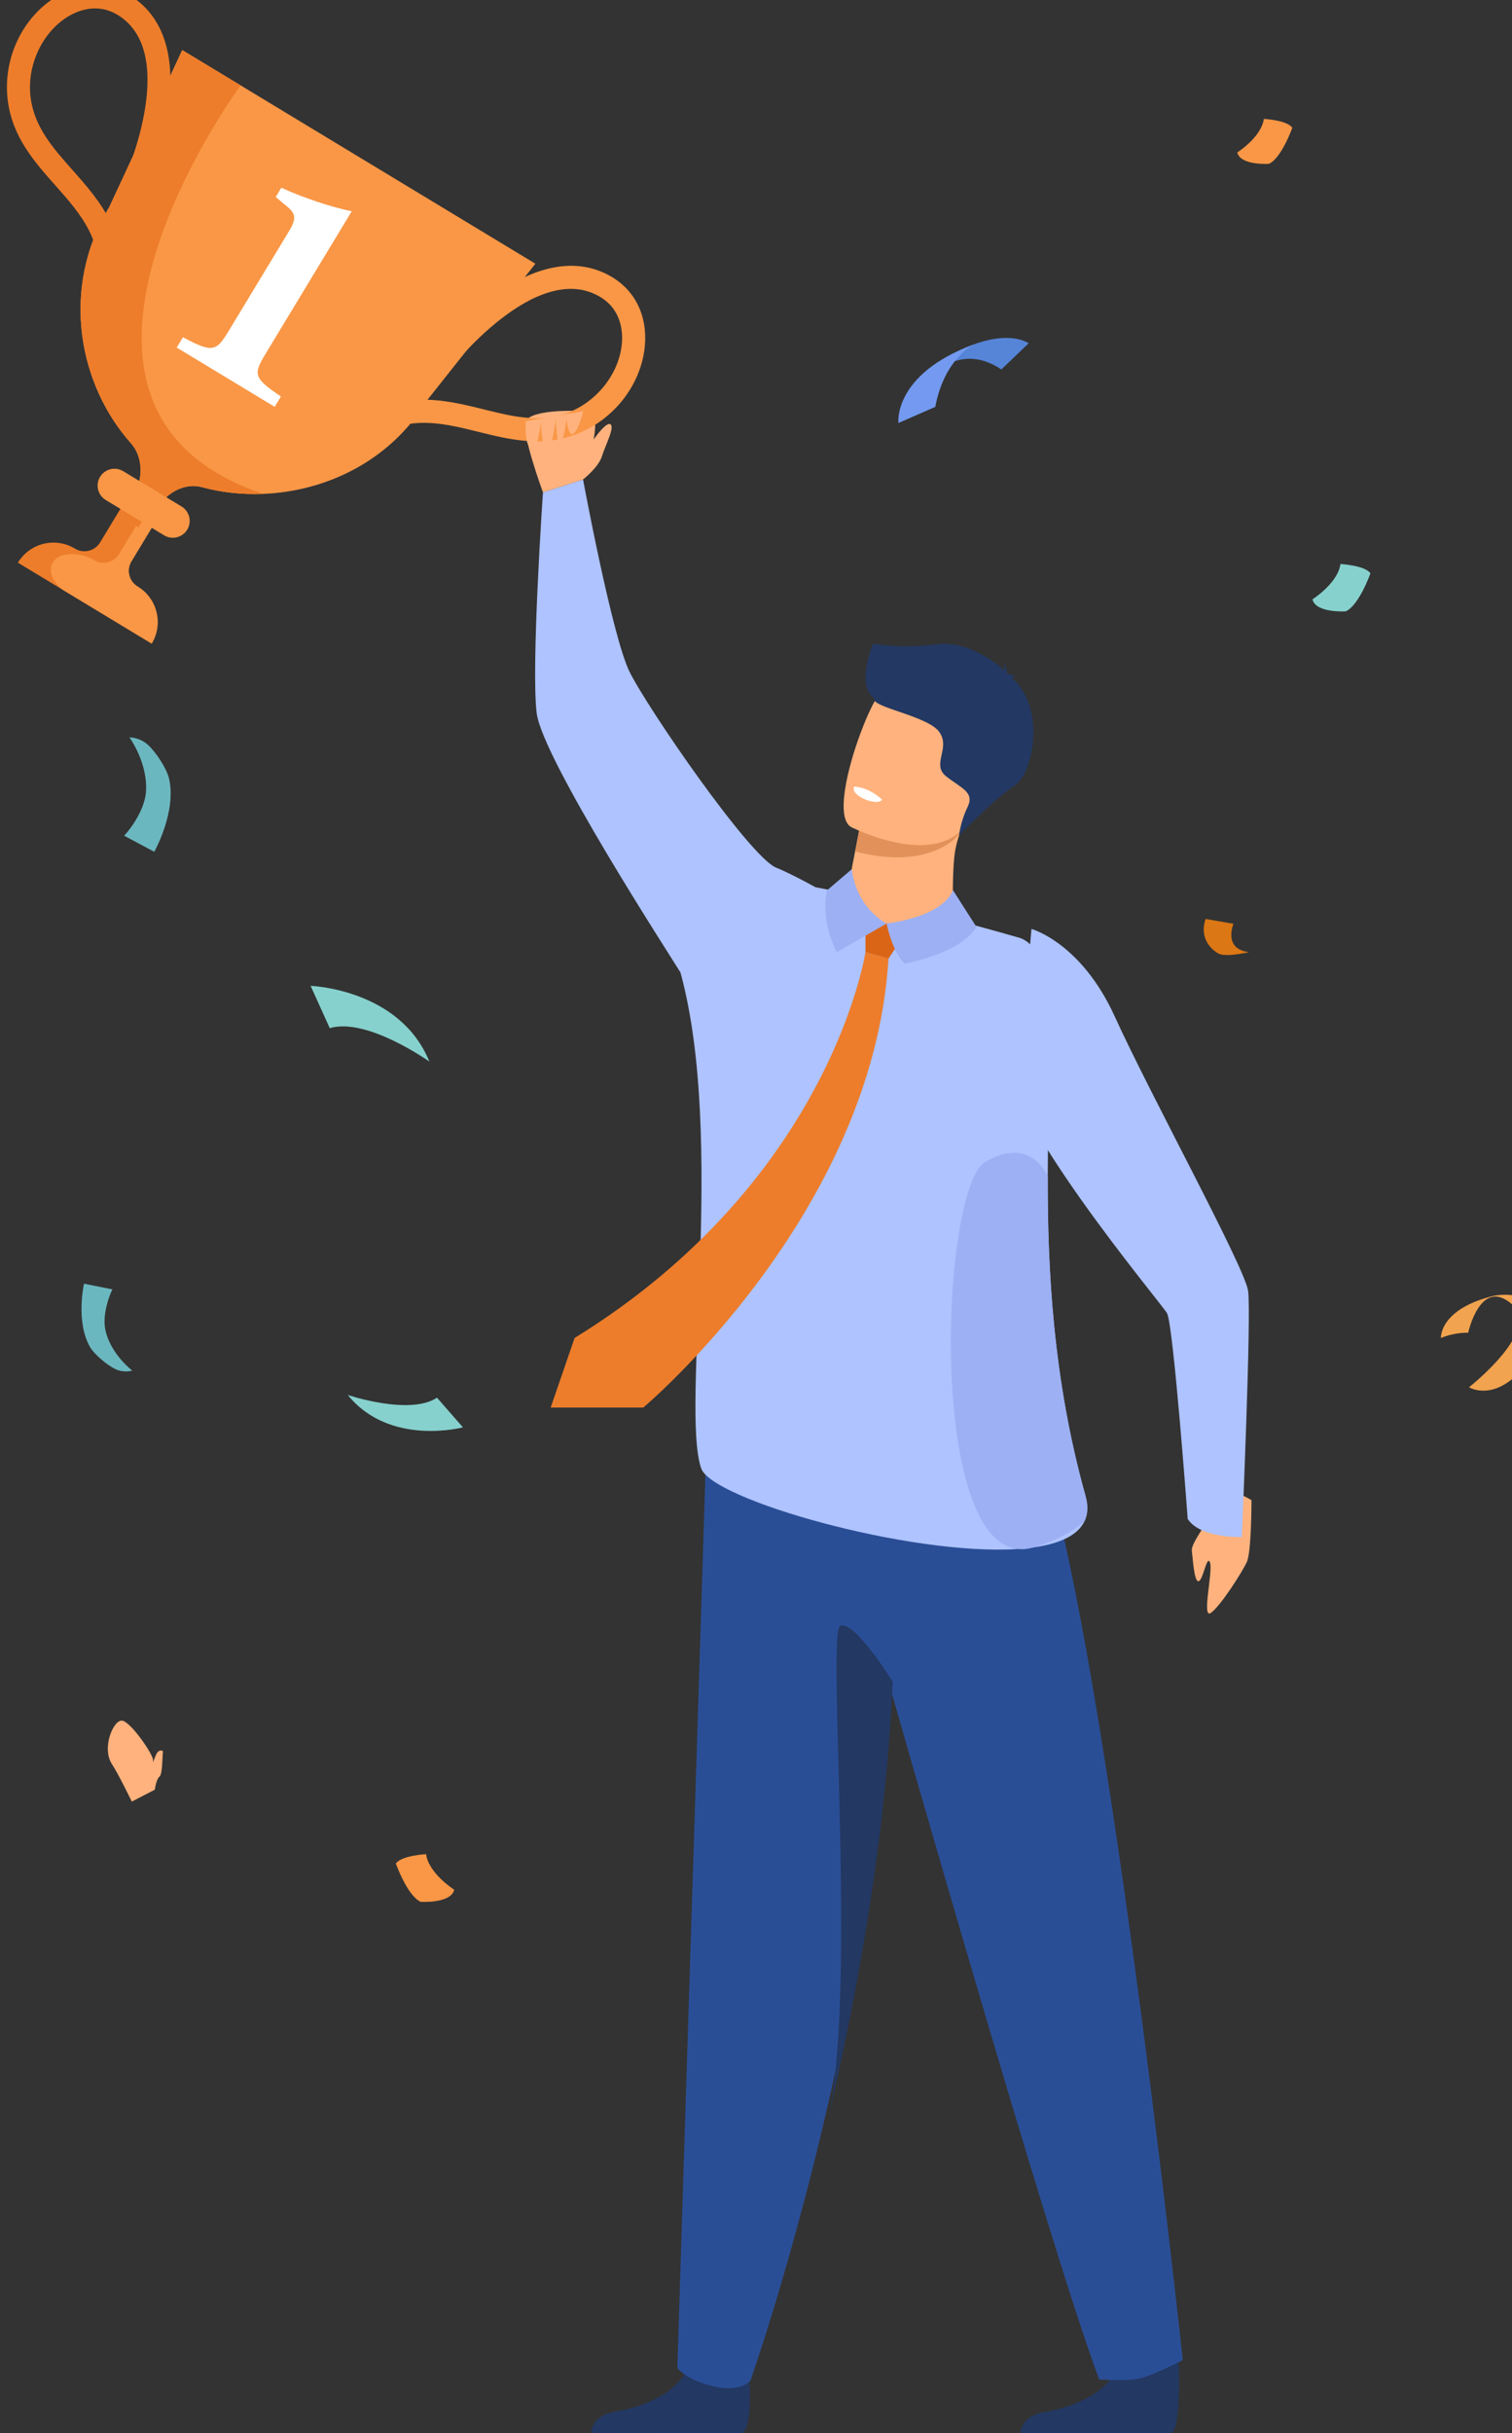 <?xml version="1.0" encoding="UTF-8" standalone="no"?>
<!-- Created with Inkscape (http://www.inkscape.org/) -->

<svg
   xmlns:dc="http://purl.org/dc/elements/1.1/"
   xmlns:cc="http://creativecommons.org/ns#"
   xmlns:rdf="http://www.w3.org/1999/02/22-rdf-syntax-ns#"
   xmlns:svg="http://www.w3.org/2000/svg"
   xmlns="http://www.w3.org/2000/svg"
   xmlns:sodipodi="http://sodipodi.sourceforge.net/DTD/sodipodi-0.dtd"
   xmlns:inkscape="http://www.inkscape.org/namespaces/inkscape"
   width="358.209mm"
   height="576.18mm"
   viewBox="0 0 358.209 576.18"
   version="1.1"
   id="svg8"
   inkscape:version="0.92.5 (2060ec1f9f, 2020-04-08)"
   sodipodi:docname="ganador.svg">
  <rect x="0" y="0" width="358.209" height="576.18" fill="#333333" stroke="none"/>
  <defs
     id="defs2" />
  <sodipodi:namedview
     id="base"
     pagecolor="#ffffff"
     bordercolor="#666666"
     borderopacity="1.0"
     inkscape:pageopacity="0.0"
     inkscape:pageshadow="2"
     inkscape:zoom="0.175"
     inkscape:cx="-104.07089"
     inkscape:cy="1500.552"
     inkscape:document-units="mm"
     inkscape:current-layer="layer1"
     showgrid="false"
     inkscape:window-width="1920"
     inkscape:window-height="1016"
     inkscape:window-x="0"
     inkscape:window-y="27"
     inkscape:window-maximized="1" />
  <g
     inkscape:label="Layer 1"
     inkscape:groupmode="layer"
     id="layer1"
     transform="translate(-68.716,-42.285)">
    <g
       id="g1684">
      <path
         d="m 246.152,603.878 c 0,0 1.143,13.212 -1.651,14.587 l -35.74,-0.074 c 0,0 0,-4.124 5.74,-5.041 5.74,-0.917 15.826,-4.279 17.533,-11.765 1.707,-7.486 14.118,2.293 14.118,2.293"
         style="fill:#233862;fill-opacity:1;fill-rule:nonzero;stroke:none;stroke-width:0.035"
         id="path835"
         inkscape:connector-curvature="0" />
      <g
         id="g837"
         transform="matrix(0.036,0,0,-0.036,-237.873,689.843)">
        <path
           d="m 16270.2,2526.31 c 0,0 29.8,-508.33 -47.7,-546.49 l -991.3,2.05 c 0,0 0,114.39 159.2,139.83 159.2,25.44 438.9,118.7 486.3,326.33 47.4,207.64 393.5,78.28 393.5,78.28"
           style="fill:#233862;fill-opacity:1;fill-rule:nonzero;stroke:none"
           id="path839"
           inkscape:connector-curvature="0" />
      </g>
      <g
         id="g841"
         transform="matrix(0.036,0,0,-0.036,-237.873,689.843)">
        <path
           d="m 16300,2463.2 c 0,0 -196.7,-101.45 -281,-119.84 -93.6,-20.64 -269.3,-7.54 -269.3,-7.54 -337.1,903.73 -1382.6,4577.45 -1382.6,4577.45 -45.4,-1015.84 -228.8,-2028.94 -419.3,-2843.36 -5,-21.81 -10.1,-43.43 -15.2,-64.95 v -0.3 c -4.6,-19.56 -9.3,-39.03 -14,-58.2 -0.2,-0.98 -0.4,-1.77 -0.5,-2.64 -231.3,-961.06 -463.1,-1615.53 -463.1,-1615.53 0,0 -59.9,-75.71 -226.6,-41.09 -191,39.62 -254.7,123.56 -254.7,123.56 123.5,3914.47 192.6,6121.75 192.6,6121.75 0,0 1654.7,893.94 2104.3,129.81 C 15720.1,7898.19 16300,2463.2 16300,2463.2"
           style="fill:#2a4e96;fill-opacity:1;fill-rule:nonzero;stroke:none"
           id="path843"
           inkscape:connector-curvature="0" />
      </g>
      <path
         d="m 325.88,396.505 c -7.736,-27.658 -9.006,-53.919 -8.946,-75.66 0.081,-30.946 2.861,-52.74 -6.452,-56.413 0,0 -28.773,-8.364 -48.578,-12.051 -3.154,-1.736 -6.657,-3.556 -9.313,-4.636 -6.251,-2.536 -30.632,-37.977 -34.766,-46.461 -4.131,-8.484 -10.975,-45.452 -10.975,-45.452 l -9.5,3.027 c 0,0 -2.854,41.497 -1.485,52.313 1.369,10.813 31.556,57.319 34.061,61.39 v 0 c 10.746,39.282 0,103.205 4.911,117.457 2.526,7.331 49.378,20.765 75.022,19.075 1.277,-0.085 2.505,-0.208 3.669,-0.37 0.004,0 0.007,-0.004 0.011,-0.004 6.068,-0.843 10.481,-2.78 12.097,-6.181 0.79,-1.651 0.917,-3.651 0.247,-6.036"
         style="fill:#aec3ff;fill-opacity:1;fill-rule:nonzero;stroke:none;stroke-width:0.035"
         id="path845"
         inkscape:connector-curvature="0" />
      <path
         d="m 206.849,155.833 c 0,0 5.369,-15.6 1.443,-16.051 -3.926,-0.455 -13.78,-0.406 -14.993,2.23 -1.217,2.635 4.05,16.849 4.05,16.849 l 9.5,-3.027"
         style="fill:#ffb27d;fill-opacity:1;fill-rule:nonzero;stroke:none;stroke-width:0.035"
         id="path847"
         inkscape:connector-curvature="0" />
      <path
         d="M 104.649,194.691 72.959,175.528 c 1.406,-2.325 3.622,-3.859 6.068,-4.463 2.449,-0.603 5.122,-0.272 7.45,1.136 2.049,1.238 4.716,0.579 5.955,-1.468 l 8.576,-14.182 7.42,4.484 -8.576,14.182 c -0.62,1.027 -0.766,2.205 -0.5,3.284 0.266,1.079 0.943,2.057 1.967,2.674 2.325,1.408 3.861,3.623 4.464,6.068 0.603,2.448 0.271,5.122 -1.135,7.447"
         style="fill:#ed7d2b;fill-opacity:1;fill-rule:nonzero;stroke:none;stroke-width:0.035"
         id="path849"
         inkscape:connector-curvature="0" />
      <path
         d="M 104.649,194.691 83.582,181.953 c -4.878,-4.071 -2.493,-7.56 -0.047,-8.163 2.449,-0.6 5.123,-0.268 7.45,1.139 2.049,1.238 4.716,0.579 5.955,-1.471 l 8.576,-14.182 2.912,1.76 -8.576,14.182 c -0.62,1.027 -0.766,2.205 -0.5,3.284 0.266,1.079 0.943,2.057 1.967,2.674 2.325,1.408 3.861,3.623 4.464,6.068 0.603,2.448 0.271,5.122 -1.135,7.447"
         style="fill:#f99746;fill-opacity:1;fill-rule:nonzero;stroke:none;stroke-width:0.035"
         id="path851"
         inkscape:connector-curvature="0" />
      <g
         id="g853"
         transform="matrix(0.039,0,0,-0.039,-237.873,689.843)">
        <path
           d="m 11113.5,15002.8 -654.9,-825.5 c -227.7,-376.4 -621.32,-557 -998.49,-572.1 -0.09,0 -0.09,0 -0.18,0 -128.55,-5.2 -255.03,8.8 -372.5,40.9 -96.97,26.4 -208.67,-25.8 -270.07,-127.2 l -12.83,-21.2 c -38.03,-62.7 -69.89,-115.4 -69.89,-115.4 l -137.9,83.4 c 0,0 32.11,53.3 70.34,116.5 67.27,111.6 63.61,247.6 -10.15,330.1 -315.16,352.6 -433.42,935.9 -132.01,1434.3 l 443.45,953.4 2145.13,-1297.2"
           style="fill:#f99746;fill-opacity:1;fill-rule:nonzero;stroke:none"
           id="path855"
           inkscape:connector-curvature="0" />
      </g>
      <g
         id="g857"
         transform="matrix(0.04,0,0,-0.04,-237.873,689.843)">
        <path
           d="m 8242.49,14446 c 52.66,304.4 -94.57,470.3 -250.44,645.9 -124.64,140.4 -253.53,285.6 -281.24,501.7 -30.74,239.7 80.83,484.4 277.66,608.8 149.72,94.6 315.05,97.6 453.95,8.6 197.21,-126.7 270.51,-371.9 211.99,-709 -41.92,-241.5 -135.75,-445.4 -139.72,-454 l -123.75,57.4 c 3.49,7.6 344.13,755.4 -22.24,990.8 -126.37,81.3 -246.81,29.1 -307.34,-9.1 -150.49,-95.2 -239,-290.9 -215.25,-476.1 22.36,-174.4 131.94,-297.9 247.95,-428.6 162.5,-183 346.69,-390.5 282.85,-759.7 l -134.42,23.3"
           style="fill:#ed7d2b;fill-opacity:1;fill-rule:nonzero;stroke:none"
           id="path859"
           inkscape:connector-curvature="0" />
      </g>
      <g
         id="g861"
         transform="matrix(0.036,0,0,-0.036,-237.873,689.843)">
        <path
           d="m 10895.9,15060.3 c 273.2,209.5 513.1,150.1 767,87.2 203.1,-50.4 413,-102.4 640.6,-17.9 252.4,93.7 436.1,330.4 457,589 15.8,196.7 -66.7,361.4 -226.4,452.4 -227.1,129 -506.9,74.5 -809.3,-157.7 -216.6,-166.4 -369.3,-364.5 -375.6,-372.8 l 120.6,-92.4 c 5.6,7.3 567.3,730.5 989.1,490.7 145.6,-82.6 156.5,-228.4 150.1,-308 -16,-197.7 -163.4,-386.3 -358.4,-458.7 -183.7,-68.2 -362.2,-23.9 -551.2,22.9 -264.7,65.6 -564.8,140 -895.9,-114.1 l 92.4,-120.6"
           style="fill:#f99746;fill-opacity:1;fill-rule:nonzero;stroke:none"
           id="path863"
           inkscape:connector-curvature="0" />
      </g>
      <g
         id="g865"
         transform="matrix(0.039,0,0,-0.039,-237.873,689.843)">
        <path
           d="m 9459.93,13605.2 c -128.55,-5.2 -255.03,8.8 -372.5,40.9 -96.97,26.4 -208.67,-25.8 -270.07,-127.2 l -12.83,-21.2 c -48.19,-24.8 -84.62,-56.3 -101.83,-96 l -105.96,64 c 0,0 32.11,53.3 70.34,116.5 67.27,111.6 63.61,247.6 -10.15,330.1 -315.16,352.6 -433.42,935.9 -132.01,1434.3 l 443.45,953.4 354.63,-214.4 c 0,0 -1439.82,-1951 136.93,-2480.4"
           style="fill:#ed7d2b;fill-opacity:1;fill-rule:nonzero;stroke:none"
           id="path867"
           inkscape:connector-curvature="0" />
      </g>
      <path
         d="m 107.599,169.055 -13.835,-8.368 c -1.878,-1.136 -2.486,-3.602 -1.35,-5.479 v 0 c 1.136,-1.877 3.602,-2.487 5.48,-1.351 l 13.835,8.368 c 1.878,1.136 2.486,3.602 1.35,5.479 v 0 c -1.136,1.88 -3.602,2.487 -5.48,1.351"
         style="fill:#f99746;fill-opacity:1;fill-rule:nonzero;stroke:none;stroke-width:0.035"
         id="path869"
         inkscape:connector-curvature="0" />
      <g
         id="g871"
         transform="matrix(0.037,0,0,-0.037,-237.873,689.843)">
        <path
           d="m 9417.73,15277.2 39.99,66.1 c 189.51,-102.4 213.93,-90.3 291.74,38.4 l 391.24,647 c 55.1,91.1 27.3,117.7 -40.7,171 l -48.1,41.3 35.6,59 c 147.3,-67.1 322.6,-124.3 450.8,-150.6 L 9987.16,15238 c -79.99,-132.3 -79.04,-154.8 97.84,-274 l -40,-66.2 -627.27,379.4"
           style="fill:#ffffff;fill-opacity:1;fill-rule:nonzero;stroke:none"
           id="path873"
           inkscape:connector-curvature="0" />
      </g>
      <path
         d="m 193.299,142.011 c 0,0 -0.508,5.369 1.214,6.382 1.722,1.012 2.332,-6.382 2.332,-6.382 0,0 0.099,6.064 1.418,6.477 1.316,0.413 2.127,-6.985 2.127,-6.985 0,0 0.138,5.877 1.03,5.673 0.893,-0.201 1.503,-5.673 1.503,-5.673 0,0 0.406,4.265 1.619,3.5 1.217,-0.762 2.371,-5.341 2.371,-5.341 l -13.614,2.349"
         style="fill:#ffb27d;fill-opacity:1;fill-rule:nonzero;stroke:none;stroke-width:0.035"
         id="path875"
         inkscape:connector-curvature="0" />
      <path
         d="m 206.849,155.833 c 0,0 3.672,-2.882 4.48,-5.514 0.811,-2.635 3.193,-7.063 1.926,-7.599 -1.266,-0.536 -4.964,5.165 -4.964,5.165 l -1.443,7.948"
         style="fill:#ffb27d;fill-opacity:1;fill-rule:nonzero;stroke:none;stroke-width:0.035"
         id="path877"
         inkscape:connector-curvature="0" />
      <path
         d="m 270.483,248.137 -0.459,2.399 c 0,0 -2.138,7.37 6.879,10.291 9.013,2.925 16.612,4.276 17.508,-1.559 0.053,-4.643 -0.06,-11.892 0.61,-15.61 0.25,-1.383 0.631,-2.826 1.217,-4.424 l -17.819,-3.895 -5.44,-0.183 -2.498,12.982"
         style="fill:#ffb27d;fill-opacity:1;fill-rule:nonzero;stroke:none;stroke-width:0.035"
         id="path879"
         inkscape:connector-curvature="0" />
      <path
         d="m 272.981,235.155 -1.658,8.749 c 16.926,4.484 24.331,-3.073 24.917,-4.671 l -17.819,-3.895 -5.44,-0.183"
         style="fill:#e2915a;fill-opacity:1;fill-rule:nonzero;stroke:none;stroke-width:0.035"
         id="path881"
         inkscape:connector-curvature="0" />
      <path
         d="m 298.85,235.603 c -5.249,10.668 -19.674,6.223 -25.753,3.754 -1.711,-0.691 -2.759,-1.228 -2.759,-1.228 -1.841,-1.09 -2.074,-4.54 -1.436,-8.795 1.256,-8.421 5.902,-19.999 8.132,-22.666 3.358,-4.015 8.647,-7.892 22.271,-0.201 13.624,7.694 6.276,15.466 -0.455,29.136"
         style="fill:#ffb27d;fill-opacity:1;fill-rule:nonzero;stroke:none;stroke-width:0.035"
         id="path883"
         inkscape:connector-curvature="0" />
      <path
         d="m 275.553,194.691 c 0,0 6.576,1.312 15.099,0.141 6.914,-0.949 13.864,4.184 16.016,6.223 0.046,-0.427 0.039,-1.027 -0.191,-1.693 0,0 0.91,1.122 0.762,2.293 0.092,0.12 0.127,0.194 0.092,0.205 0,0 1.351,0.127 2.071,0.73 0,0 -0.554,-0.247 -0.864,0.067 -0.032,0.032 -0.074,0.056 -0.12,0.078 8.311,7.341 4.935,22.789 0.854,25.435 -4.911,3.186 -13.342,11.956 -13.342,11.956 0,0 0.296,-3.203 2.018,-6.735 1.722,-3.531 -1.492,-4.434 -5.08,-7.267 -3.584,-2.833 1.129,-6.618 -1.616,-10.495 -2.748,-3.873 -16.252,-5.835 -15.466,-7.99 -4.343,-3.119 -0.37,-12.45 -0.233,-12.947"
         style="fill:#233862;fill-opacity:1;fill-rule:nonzero;stroke:none;stroke-width:0.035"
         id="path885"
         inkscape:connector-curvature="0" />
      <path
         d="m 277.719,231.67 c 0,0 -0.878,1.319 -4.396,-0.24 0,0 -2.949,-1.305 -2.268,-2.861 0,0 3.348,-0.046 6.664,3.101"
         style="fill:#ffffff;fill-opacity:1;fill-rule:nonzero;stroke:none;stroke-width:0.035"
         id="path887"
         inkscape:connector-curvature="0" />
      <path
         d="m 273.761,267.741 c 0,0 -8.128,53.929 -68.915,91.38 l -5.673,16.482 h 21.939 c 0,0 54.448,-45.66 58.095,-106.31 l -5.447,-1.552"
         style="fill:#ed7d2b;fill-opacity:1;fill-rule:nonzero;stroke:none;stroke-width:0.035"
         id="path889"
         inkscape:connector-curvature="0" />
      <path
         d="m 273.761,267.741 v -8.174 l 10.019,2.836 -4.572,6.89 -5.447,-1.552"
         style="fill:#db6516;fill-opacity:1;fill-rule:nonzero;stroke:none;stroke-width:0.035"
         id="path891"
         inkscape:connector-curvature="0" />
      <path
         d="m 270.483,248.137 -5.863,5.009 c 0,0 -1.619,7.003 2.332,14.594 l 11.818,-6.756 c 0,0 -6.981,-3.373 -8.287,-12.848"
         style="fill:#9db0f4;fill-opacity:1;fill-rule:nonzero;stroke:none;stroke-width:0.035"
         id="path893"
         inkscape:connector-curvature="0" />
      <path
         d="m 278.77,260.985 c 0,0 1.171,6.346 4.251,9.486 0,0 13.314,-2.328 17.011,-8.71 l -5.577,-8.714 c 0,0 -1.333,5.944 -15.684,7.938"
         style="fill:#9db0f4;fill-opacity:1;fill-rule:nonzero;stroke:none;stroke-width:0.035"
         id="path895"
         inkscape:connector-curvature="0" />
      <g
         id="g897"
         transform="matrix(0.037,0,0,-0.037,-237.873,689.843)">
        <path
           d="m 16299.3,7900.15 c 0,0 0.7,-330 -29.7,-395.56 -30.3,-65.66 -166.6,-279.4 -229.3,-325.1 -62.8,-45.79 13.6,264.26 -6.2,320.95 -19.7,56.69 -43.9,-111.83 -72.9,-118.77 -29,-6.95 -36.9,141.62 -43.7,195.23 -6.6,53.7 123.8,201.59 162.7,321.42 38.8,119.84 219.1,1.83 219.1,1.83"
           style="fill:#ffb27d;fill-opacity:1;fill-rule:nonzero;stroke:none"
           id="path899"
           inkscape:connector-curvature="0" />
      </g>
      <g
         id="g901"
         transform="matrix(0.037,0,0,-0.037,-237.873,689.843)">
        <path
           d="m 14890.7,11556.2 c 0,0 318,-86.7 533.5,-560.9 226.1,-497.3 831,-1602 853.4,-1754.46 22.4,-152.37 -40.1,-1576.22 -40.1,-1576.22 0,0 -264.7,-10.25 -346.4,115.28 0,0 -92.2,1249.92 -132.9,1317.86 -40.9,67.95 -1082.4,1310.24 -994.7,1625.44 87.7,315.2 127.2,833 127.2,833"
           style="fill:#aec3ff;fill-opacity:1;fill-rule:nonzero;stroke:none"
           id="path903"
           inkscape:connector-curvature="0" />
      </g>
      <path
         d="m 325.633,402.541 c -2.9,2.491 -6.819,4.657 -12.097,6.181 -0.004,0 -0.007,0.004 -0.011,0.004 -1.298,0.374 -2.515,0.487 -3.669,0.37 -21.428,-2.208 -18.133,-85.464 -7.751,-91.616 10.94,-6.481 14.827,3.365 14.827,3.365 -0.06,21.742 1.21,48.002 8.946,75.66 0.67,2.385 0.543,4.385 -0.247,6.036"
         style="fill:#9db0f4;fill-opacity:1;fill-rule:nonzero;stroke:none;stroke-width:0.035"
         id="path905"
         inkscape:connector-curvature="0" />
      <path
         d="m 264.049,547.529 c 0.145,-0.649 0.31,-1.348 0.504,-2.099 -0.166,0.706 -0.335,1.408 -0.504,2.099"
         style="fill:#233862;fill-opacity:1;fill-rule:nonzero;stroke:none;stroke-width:0.035"
         id="path907"
         inkscape:connector-curvature="0" />
      <path
         d="m 265.104,543.077 c 6.558,-31.034 -0.512,-114.194 2.646,-115.775 3.242,-1.619 12.474,13.24 12.474,13.24 -1.637,36.632 -8.251,73.166 -15.12,102.535"
         style="fill:#233862;fill-opacity:1;fill-rule:nonzero;stroke:none;stroke-width:0.035"
         id="path909"
         inkscape:connector-curvature="0" />
      <path
         d="m 105.701,457.778 c -0.198,0.409 -0.474,1.139 -0.72,1.827 -0.004,-0.187 -0.007,-0.374 -0.009,-0.554 -0.013,-1.372 -5.129,-8.826 -7.232,-9.296 -2.104,-0.466 -5.073,6.519 -2.445,10.382 1.349,1.983 4.647,8.774 4.647,8.774 l 5.452,-2.819 c 0,0 0.315,-2.452 1.088,-3.073 0.773,-0.617 0.637,-4.434 0.855,-6.029 0,0 -0.904,-0.727 -1.635,0.787"
         style="fill:#ffb27d;fill-opacity:1;fill-rule:nonzero;stroke:none;stroke-width:0.035"
         id="path923"
         inkscape:connector-curvature="0" />
      <path
         d="m 99.385,216.902 c 0,0 4.383,6.001 3.913,12.848 -0.349,5.084 -4.88,10.227 -5.184,10.428 l 7.15,3.814 c 0,0 5.304,-9.412 3.516,-17.279 -0.548,-2.409 -3.084,-6.265 -4.946,-7.987 -2.052,-1.891 -4.45,-1.824 -4.45,-1.824"
         style="fill:#6bb7bf;fill-opacity:1;fill-rule:nonzero;stroke:none;stroke-width:0.035"
         id="path1033"
         inkscape:connector-curvature="0" />
      <path
         d="m 146.835,285.753 -4.529,-10.012 c 0,0 21.135,0.716 28.137,17.935 0,0 -14.789,-10.548 -23.608,-7.923"
         style="fill:#86d1cd;fill-opacity:1;fill-rule:nonzero;stroke:none;stroke-width:0.035"
         id="path1035"
         inkscape:connector-curvature="0" />
      <path
         d="m 100.049,366.85 c 0,0 -5.038,-3.803 -6.338,-9.486 -0.965,-4.219 1.456,-9.511 1.653,-9.751 l -6.75,-1.348 c 0,0 -1.999,8.961 1.386,14.915 1.037,1.824 4.046,4.336 5.982,5.278 2.133,1.034 4.066,0.392 4.066,0.392"
         style="fill:#6bb7bf;fill-opacity:1;fill-rule:nonzero;stroke:none;stroke-width:0.035"
         id="path1037"
         inkscape:connector-curvature="0" />
      <path
         d="m 172.246,373.264 6.141,7.024 c 0,0 -17.358,4.611 -27.28,-7.669 0,0 14.613,4.942 21.14,0.646"
         style="fill:#86d1cd;fill-opacity:1;fill-rule:nonzero;stroke:none;stroke-width:0.035"
         id="path1039"
         inkscape:connector-curvature="0" />
      <g
         id="g1041"
         transform="matrix(0.061,0,0,-0.061,-554.105,576.306)">
        <path
           d="m 15806.3,3560.32 c 0,0 -7.3,109.08 197.5,161.9 91.8,23.67 296.2,-18.42 166.6,-219.5 -134.7,-209.12 -254.9,-133.62 -254.9,-133.62 0,0 281.1,219.96 168.6,320.59 -124.1,111 -171.8,-108.96 -171.8,-108.96 0,0 -50,2.62 -106,-20.41"
           style="fill:#f1a34f;fill-opacity:1;fill-rule:nonzero;stroke:none"
           id="path1043"
           inkscape:connector-curvature="0" />
      </g>
      <g
         id="g1045"
         transform="matrix(0.059,0,0,-0.059,-597.083,469.613)">
        <path
           d="m 16172.6,3418.57 c 0,0 -78,42.22 -47,135.98 l 112.1,-19.48 c 0,0 -43.2,-101.48 62.3,-113.77 0,0 -101.5,-24.1 -127.4,-2.73"
           style="fill:#db7714;fill-opacity:1;fill-rule:nonzero;stroke:none"
           id="path1047"
           inkscape:connector-curvature="0" />
      </g>
      <path
         d="m 288.401,132.677 c 0,0 6.925,-9.973 17.544,-2.91 l 6.466,-6.184 c 0,0 -6.043,-4.586 -19.978,3.641 -9.119,5.38 -4.032,5.454 -4.032,5.454"
         style="fill:#5685d8;fill-opacity:1;fill-rule:nonzero;stroke:none;stroke-width:0.035"
         id="path1049"
         inkscape:connector-curvature="0" />
      <path
         d="m 281.568,142.452 c 0,0 -1.372,-11.448 17.791,-18.588 0,0 -6.925,3.358 -9.063,14.767 l -8.728,3.821"
         style="fill:#739af0;fill-opacity:1;fill-rule:nonzero;stroke:none;stroke-width:0.035"
         id="path1051"
         inkscape:connector-curvature="0" />
      <g
         id="g1053"
         transform="matrix(0.038,0,0,-0.038,-237.873,689.843)">
        <path
           d="m 15782,16091 c 0,0 149.8,94.6 165.6,209 0,0 145.9,-7.9 177.4,-55.2 0,0 -67,-189.3 -145.9,-224.8 0,0 -177.5,-11.8 -197.1,71"
           style="fill:#f99746;fill-opacity:1;fill-rule:nonzero;stroke:none"
           id="path1055"
           inkscape:connector-curvature="0" />
      </g>
      <path
         d="m 176.327,489.779 c 0,0 -6.04,-3.814 -6.675,-8.424 0,0 -5.884,0.318 -7.154,2.226 0,0 2.702,7.631 5.881,9.059 0,0 7.154,0.476 7.948,-2.861"
         style="fill:#f99746;fill-opacity:1;fill-rule:nonzero;stroke:none;stroke-width:0.035"
         id="path1057"
         inkscape:connector-curvature="0" />
      <g
         id="g1059"
         transform="matrix(0.041,0,0,-0.041,-274.915,673.968)">
        <path
           d="m 15965.1,11945.3 c 0,0 146.3,92.4 161.7,204 0,0 142.4,-7.7 173.2,-53.9 0,0 -65.4,-184.8 -142.4,-219.4 0,0 -173.3,-11.6 -192.5,69.3"
           style="fill:#86d1cd;fill-opacity:1;fill-rule:nonzero;stroke:none"
           id="path1061"
           inkscape:connector-curvature="0" />
      </g>
    </g>
  </g>
</svg>
